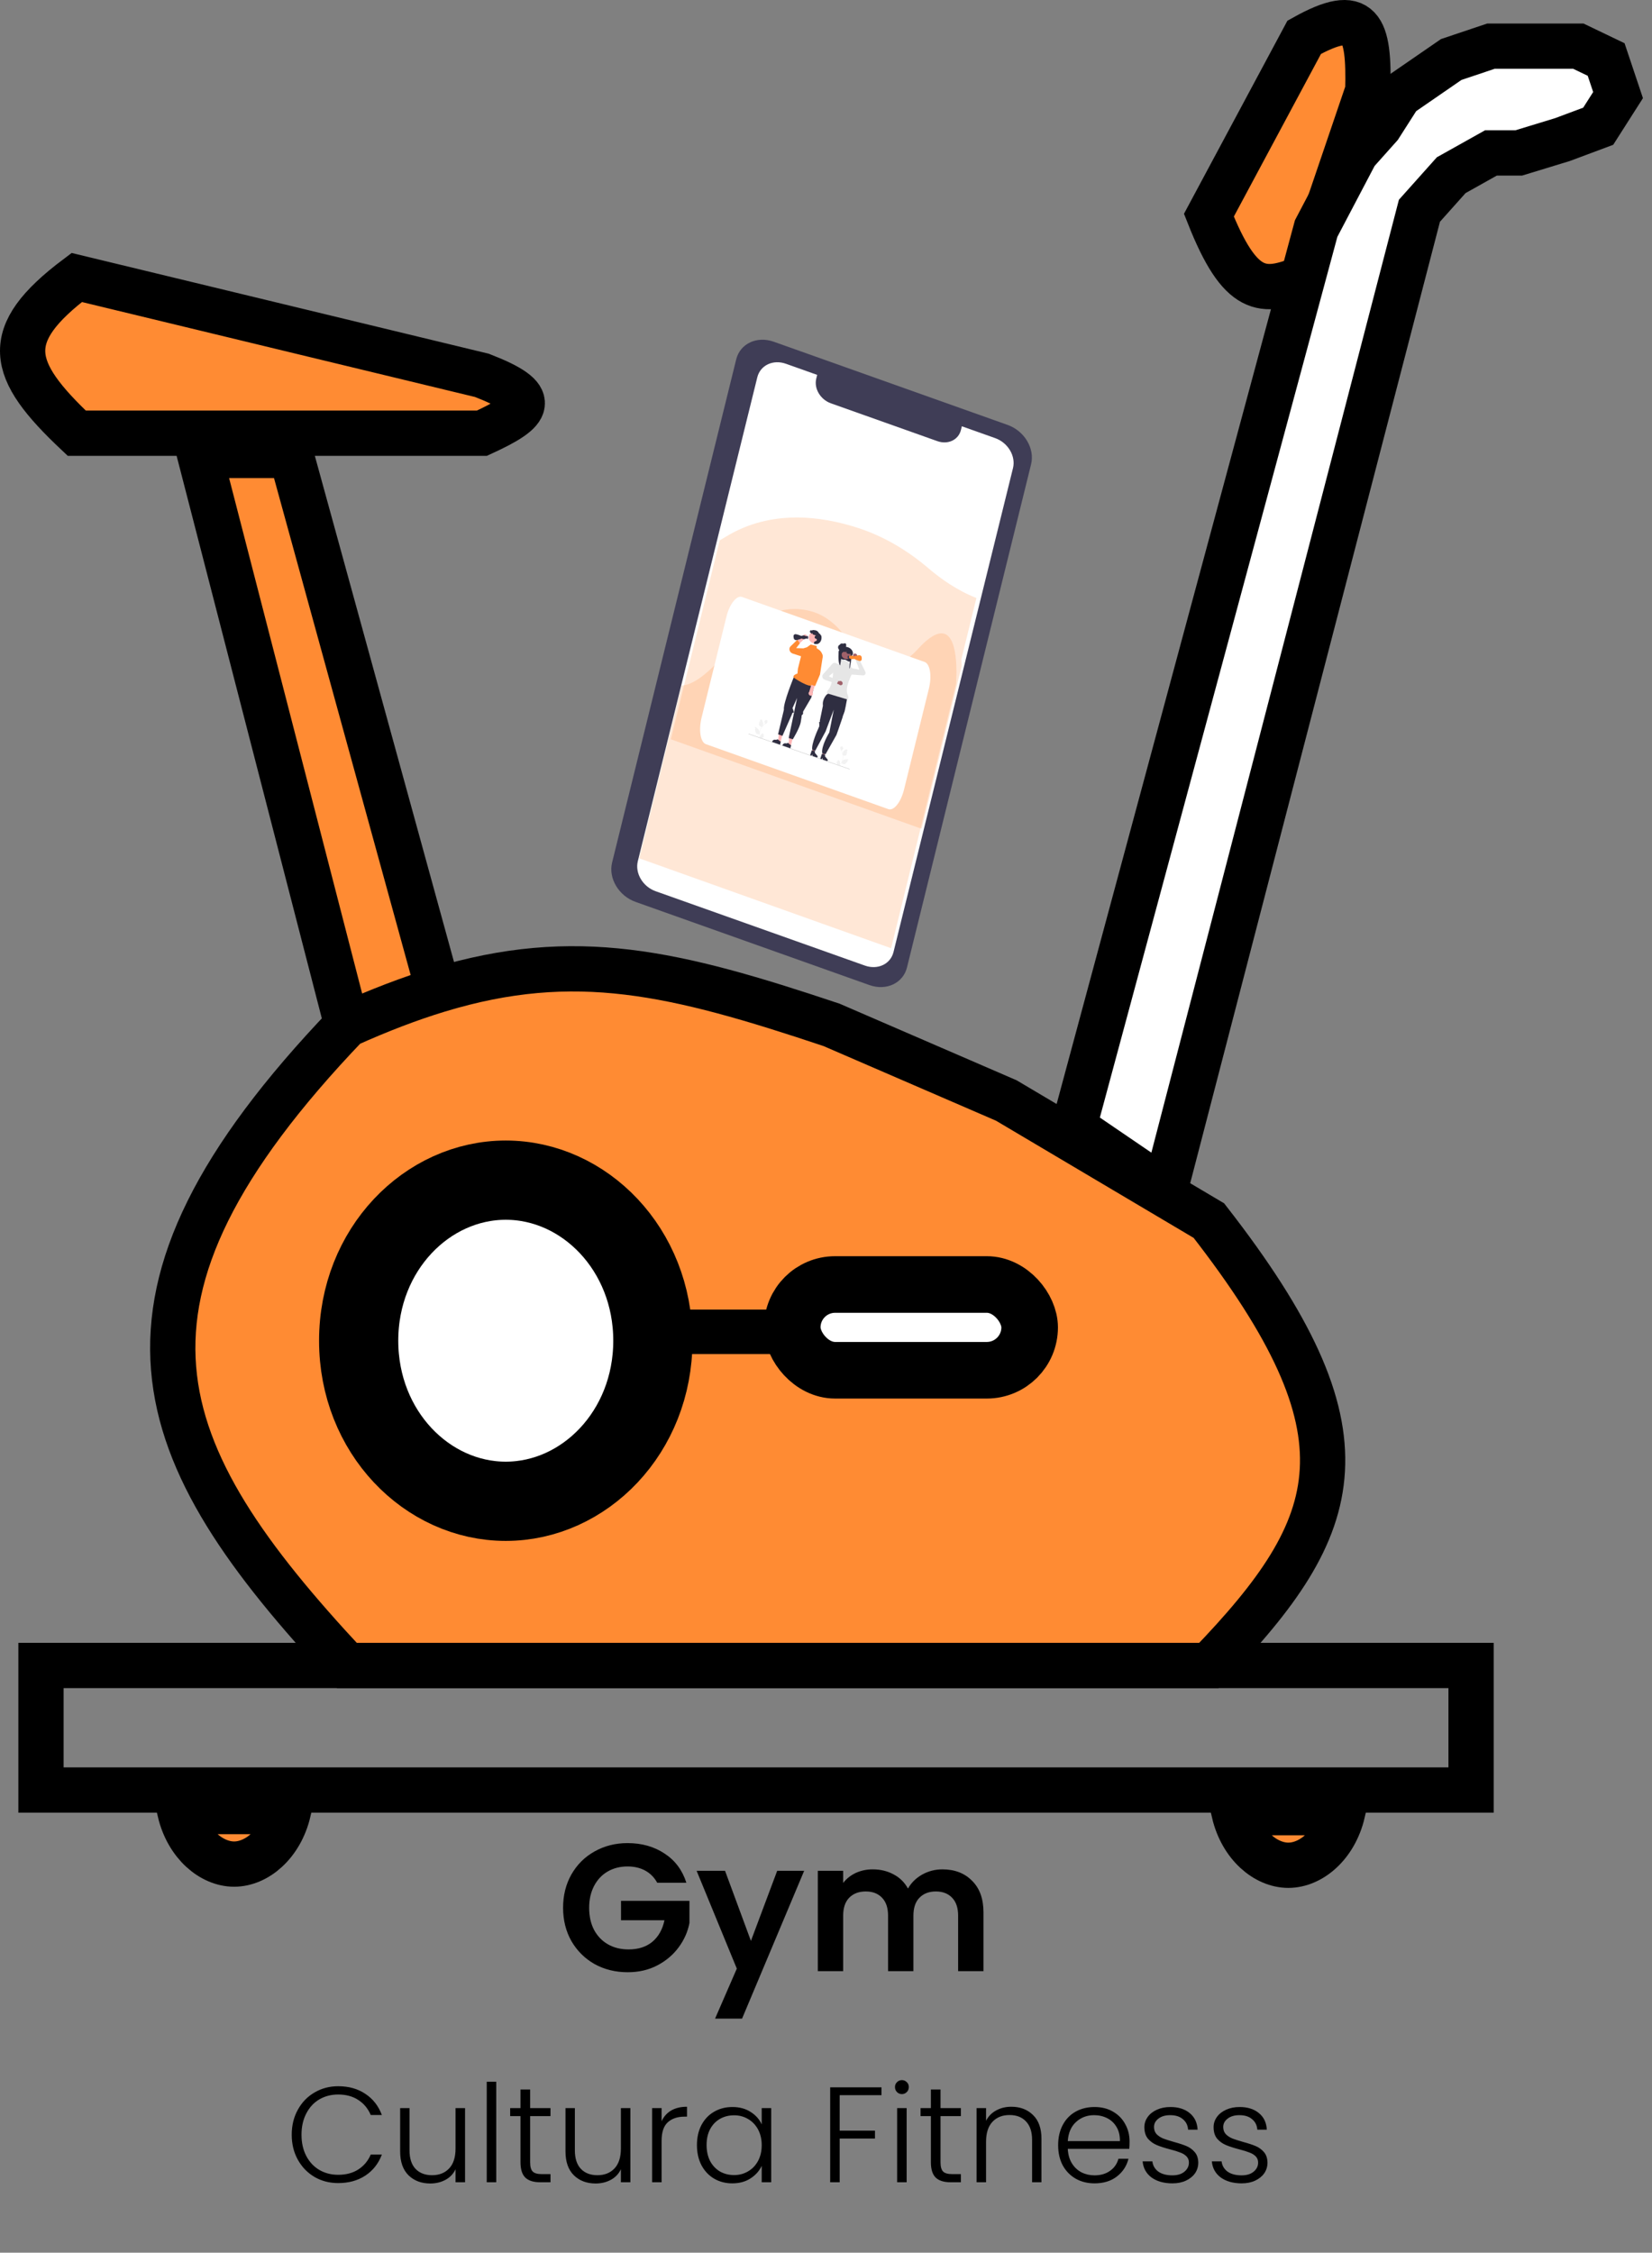 <svg width="146" height="199" viewBox="0 0 146 199" fill="none" xmlns="http://www.w3.org/2000/svg">
  <rect x="0" y="0" width="146" height="199" fill="#808080" stroke="none"/>
  <path d="M65.529 36.199L65.184 36.077C65.082 36.041 64.986 36.065 64.969 36.131L64.473 38.124C64.457 38.19 64.526 38.273 64.629 38.309L64.974 38.43C65.076 38.466 65.173 38.442 65.189 38.376L65.685 36.383C65.702 36.317 65.632 36.235 65.529 36.199Z" fill="#3F3D56"/>
  <path d="M64.53 39.967L64.182 39.845C64.079 39.809 63.983 39.826 63.969 39.883L63.273 42.661C63.258 42.718 63.331 42.794 63.434 42.83L63.782 42.952C63.886 42.988 63.981 42.971 63.996 42.914L64.692 40.136C64.706 40.079 64.634 40.003 64.53 39.967Z" fill="#3F3D56"/>
  <path d="M63.332 44.489L62.982 44.367C62.877 44.331 62.779 44.356 62.762 44.424L61.882 47.917C61.865 47.984 61.935 48.069 62.04 48.105L62.39 48.227C62.495 48.263 62.593 48.238 62.61 48.17L63.49 44.677C63.507 44.61 63.437 44.525 63.332 44.489Z" fill="#3F3D56"/>
  <path d="M89.051 37.537L68.38 30.187C66.892 29.658 65.407 30.357 65.064 31.747L54.096 76.196C53.753 77.587 54.682 79.144 56.17 79.673L76.841 87.022C78.33 87.551 79.815 86.853 80.158 85.462L91.125 41.013C91.468 39.623 90.54 38.066 89.051 37.537Z" fill="#3F3D56"/>
  <path d="M89.526 41.352L78.965 84.106C78.839 84.616 78.503 85.028 78.03 85.251C77.557 85.475 76.986 85.492 76.443 85.3L57.941 78.729C57.398 78.536 56.928 78.149 56.633 77.652C56.338 77.156 56.242 76.591 56.368 76.081L66.929 33.327C66.992 33.075 67.106 32.844 67.267 32.647C67.427 32.451 67.63 32.293 67.865 32.182C68.099 32.071 68.36 32.01 68.632 32.001C68.904 31.993 69.183 32.038 69.452 32.133L72.22 33.117L72.138 33.45C72.035 33.87 72.114 34.334 72.357 34.743C72.6 35.151 72.987 35.47 73.434 35.629L82.847 38.972C83.068 39.05 83.297 39.087 83.522 39.08C83.746 39.074 83.96 39.023 84.153 38.932C84.346 38.84 84.513 38.71 84.646 38.548C84.778 38.386 84.872 38.196 84.924 37.989L85.005 37.657L87.957 38.705C88.499 38.899 88.969 39.286 89.263 39.782C89.558 40.279 89.652 40.843 89.526 41.352Z" fill="white"/>
  <path opacity="0.2" d="M84.993 58.818L81.457 73.201L81.299 73.144L81.295 73.159L59.284 65.306L63.605 47.735C63.784 47.632 63.966 47.524 64.151 47.411C68.108 44.996 72.537 45.569 75.813 46.632C78.058 47.358 80.168 48.588 82.072 50.215C83.077 51.075 84.558 52.152 86.295 52.826L84.958 58.264C84.994 58.592 84.993 58.818 84.993 58.818Z" fill="#FF8B33"/>
  <path opacity="0.2" d="M84.487 60.454L78.754 83.766L56.492 75.823L60.247 60.553C61.115 60.529 62.513 59.743 64.735 56.99C67.393 53.695 69.954 53.493 71.767 54.022C73.009 54.385 74.109 55.303 75.035 56.685C76.076 58.239 78.277 60.45 81.129 57.329C84.282 53.879 84.556 57.75 84.527 59.589C84.519 60.098 84.487 60.454 84.487 60.454Z" fill="#FF8B33"/>
  <path d="M81.71 58.475L65.594 52.739C65.105 52.565 64.481 53.342 64.201 54.476L62.009 63.372C61.73 64.505 61.9 65.566 62.39 65.74L78.505 71.476C78.995 71.651 79.619 70.873 79.898 69.739L82.091 60.844C82.37 59.71 82.2 58.649 81.71 58.475Z" fill="white"/>
  <g clip-path="url(#clip0_0_218)">
    <path d="M73.98 67.251C74.014 67.265 74.044 67.23 74.024 67.196L74.024 67.185C74.024 67.184 74.025 67.184 74.025 67.183C74.08 67.114 74.198 67.156 74.212 67.249C74.224 67.332 74.245 67.418 74.235 67.497C74.231 67.532 74.22 67.566 74.204 67.596C74.314 67.468 74.394 67.314 74.436 67.145C74.447 67.103 74.455 67.06 74.461 67.016C74.466 66.98 74.469 66.944 74.47 66.907C74.478 66.71 74.44 66.506 74.357 66.318C74.307 66.267 74.272 66.202 74.257 66.134C74.252 66.11 74.249 66.085 74.251 66.06C74.258 66.063 74.3 65.972 74.297 65.964C74.309 65.954 74.328 65.953 74.341 65.943C74.407 65.894 74.472 65.93 74.485 66.032C74.552 66.096 74.537 66.159 74.475 66.202C74.436 66.23 74.418 66.281 74.382 66.312C74.384 66.317 74.386 66.321 74.388 66.325C74.421 66.404 74.447 66.486 74.465 66.568C74.475 66.487 74.513 66.399 74.554 66.347C74.6 66.288 74.669 66.25 74.732 66.207C74.807 66.156 74.917 66.228 74.904 66.322C74.904 66.323 74.904 66.324 74.904 66.325C74.896 66.326 74.888 66.328 74.88 66.33C74.835 66.341 74.834 66.405 74.878 66.428L74.879 66.429C74.87 66.453 74.859 66.477 74.847 66.499C74.849 66.754 74.695 66.792 74.505 66.73C74.501 66.731 74.496 66.731 74.491 66.732C74.497 66.792 74.499 66.852 74.496 66.911C74.494 66.963 74.489 67.015 74.48 67.066C74.47 67.13 74.453 67.192 74.432 67.253L74.433 67.251C74.464 67.187 74.518 67.136 74.584 67.111C74.683 67.073 74.805 67.089 74.907 67.067C74.956 67.056 75.002 67.108 74.982 67.154L74.981 67.156C74.967 67.157 74.953 67.159 74.938 67.161C74.93 67.163 74.922 67.164 74.914 67.166C74.869 67.178 74.868 67.242 74.912 67.265L74.913 67.265C74.914 67.266 74.914 67.266 74.915 67.266C74.879 67.311 74.835 67.349 74.785 67.378C74.696 67.568 74.526 67.53 74.365 67.409L74.365 67.409C74.325 67.485 74.276 67.556 74.221 67.62L73.922 67.516C73.922 67.512 73.922 67.508 73.921 67.505C73.949 67.516 73.977 67.524 74.005 67.529C73.99 67.494 73.975 67.46 73.959 67.425C73.959 67.424 73.958 67.424 73.958 67.423C73.95 67.405 73.942 67.388 73.934 67.37L73.934 67.37C73.944 67.328 73.96 67.288 73.98 67.251Z" fill="#F2F2F2"/>
    <path d="M67.504 64.99C67.469 64.981 67.46 64.932 67.493 64.917L67.498 64.908C67.498 64.907 67.497 64.906 67.497 64.905C67.483 64.811 67.365 64.771 67.311 64.84C67.262 64.902 67.205 64.961 67.176 65.034C67.164 65.066 67.157 65.101 67.156 65.137C67.123 64.958 67.128 64.778 67.17 64.609C67.181 64.567 67.194 64.525 67.209 64.485C67.222 64.452 67.236 64.419 67.252 64.388C67.336 64.217 67.463 64.071 67.619 63.966C67.684 63.956 67.744 63.924 67.788 63.876C67.803 63.859 67.817 63.84 67.827 63.818C67.82 63.817 67.826 63.712 67.833 63.708C67.827 63.691 67.812 63.679 67.806 63.662C67.773 63.579 67.702 63.567 67.644 63.644C67.558 63.655 67.542 63.718 67.574 63.794C67.594 63.843 67.585 63.896 67.6 63.946C67.597 63.948 67.593 63.95 67.59 63.953C67.525 63.998 67.466 64.049 67.412 64.107C67.442 64.033 67.451 63.934 67.441 63.865C67.429 63.786 67.389 63.709 67.356 63.633C67.317 63.541 67.191 63.531 67.158 63.618C67.158 63.619 67.157 63.62 67.157 63.621C67.163 63.627 67.169 63.634 67.175 63.641C67.207 63.679 67.179 63.734 67.131 63.725L67.13 63.725C67.126 63.751 67.124 63.777 67.125 63.804C67.005 64.016 67.116 64.147 67.304 64.217C67.308 64.221 67.311 64.224 67.315 64.228C67.282 64.274 67.254 64.323 67.228 64.374C67.206 64.419 67.186 64.466 67.17 64.514C67.149 64.575 67.134 64.638 67.124 64.702L67.124 64.7C67.128 64.626 67.106 64.549 67.062 64.485C66.997 64.391 66.887 64.326 66.812 64.242C66.776 64.201 66.713 64.215 66.708 64.266L66.708 64.269C66.72 64.279 66.731 64.289 66.742 64.3C66.748 64.307 66.754 64.314 66.759 64.32C66.792 64.359 66.763 64.413 66.716 64.404L66.715 64.404C66.714 64.404 66.713 64.404 66.713 64.404C66.722 64.464 66.741 64.524 66.77 64.58C66.757 64.797 66.917 64.874 67.108 64.876L67.108 64.877C67.107 64.966 67.115 65.056 67.132 65.146L67.43 65.25C67.432 65.247 67.434 65.244 67.436 65.241C67.408 65.233 67.38 65.222 67.354 65.207C67.383 65.189 67.412 65.169 67.441 65.15C67.442 65.15 67.442 65.15 67.443 65.149C67.457 65.139 67.472 65.13 67.487 65.12L67.487 65.12C67.498 65.078 67.504 65.035 67.504 64.99Z" fill="#F2F2F2"/>
    <path d="M66.146 64.827C66.143 64.837 66.15 64.849 66.16 64.853L75.068 67.962C75.079 67.966 75.09 67.96 75.093 67.949C75.096 67.939 75.089 67.927 75.078 67.923L66.17 64.814C66.159 64.81 66.148 64.816 66.146 64.827Z" fill="#CCCCCC"/>
    <path d="M72.662 66.695L72.838 66.755L73.088 66.099L72.828 66.011L72.662 66.695Z" fill="#A0616A"/>
    <path d="M73.138 67.091L72.904 66.806L72.934 66.682L72.872 66.665L72.682 66.612L72.635 66.599L72.492 67.025L72.624 67.07L72.677 66.955L72.708 67.098L73.059 67.218C73.102 67.232 73.146 67.209 73.156 67.167C73.162 67.141 73.155 67.113 73.138 67.091Z" fill="#2F2E41"/>
    <path d="M71.766 66.382L71.943 66.442L72.192 65.787L71.932 65.698L71.766 66.382Z" fill="#A0616A"/>
    <path d="M72.242 66.779L72.008 66.493L72.038 66.369L71.977 66.352L71.787 66.299L71.74 66.286L71.597 66.712L71.729 66.757L71.782 66.642L71.813 66.786L72.163 66.905C72.207 66.92 72.251 66.897 72.261 66.854C72.267 66.829 72.26 66.801 72.242 66.779Z" fill="#2F2E41"/>
    <path d="M75.44 57.773C75.367 57.841 75.368 57.961 75.442 58.041C75.476 58.078 75.519 58.101 75.563 58.108L75.563 58.108L75.728 58.43L76.017 58.428L75.763 57.932L75.761 57.933C75.76 57.886 75.742 57.837 75.706 57.798C75.632 57.717 75.513 57.706 75.44 57.773Z" fill="#A0616A"/>
    <path d="M74.74 61.414L74.021 61.188L73.309 61.099C73.309 61.099 73.356 61.204 73.075 61.347C73.075 61.347 72.645 61.759 72.729 62.334L72.457 63.668C72.457 63.668 72.482 63.789 72.435 63.78C72.388 63.771 72.371 63.85 72.407 63.918C72.442 63.985 72.386 64.019 72.386 64.019C72.464 64.112 72.354 64.251 72.314 64.374C72.314 64.374 71.695 65.698 71.783 66.218L72.044 66.327L72.962 64.618L73.686 62.685L73.294 64.7C73.294 64.7 72.55 65.918 72.669 66.545L72.96 66.629L73.924 64.92C73.924 64.92 74.222 64.095 74.462 63.375C74.479 63.322 74.487 63.192 74.513 63.219C74.54 63.246 74.496 63.091 74.555 63.092C74.614 63.094 74.555 62.928 74.599 62.954C74.642 62.98 74.837 61.881 74.855 61.777C74.928 61.353 74.74 61.414 74.74 61.414Z" fill="#2F2E41"/>
    <path d="M74.805 59.539C74.729 59.513 74.663 59.458 74.621 59.384C74.564 59.285 74.56 59.172 74.61 59.08C74.669 58.974 74.787 58.922 74.912 58.948L75.944 59.162L75.609 58.274L75.934 58.231L76.47 59.337C76.507 59.414 76.505 59.5 76.463 59.567C76.421 59.634 76.346 59.67 76.264 59.664L74.886 59.556C74.858 59.554 74.831 59.548 74.805 59.539Z" fill="#E6E6E6"/>
    <path d="M74.914 61.797L73.087 61.247C73.056 61.156 73.097 61.049 73.202 60.934C73.597 60.499 73.648 59.432 73.644 58.866C73.643 58.708 73.781 58.598 73.936 58.636L74.111 58.679L74.387 58.261L74.939 58.454L75.103 58.791L75.433 59.158C75.183 59.849 74.627 60.755 74.929 61.412C74.995 61.556 74.991 61.685 74.914 61.797Z" fill="#E6E6E6"/>
    <path d="M74.647 58.277C74.601 58.278 74.555 58.277 74.507 58.272C74.446 58.266 74.412 58.261 74.361 58.22C74.359 58.219 74.358 58.218 74.356 58.216C74.169 58.058 74.073 57.802 74.128 57.561C74.129 57.557 74.13 57.553 74.131 57.549C74.136 57.53 74.141 57.511 74.148 57.493C74.157 57.468 74.168 57.443 74.18 57.42L74.18 57.42C74.146 57.359 74.144 57.29 74.166 57.23C74.194 57.151 74.261 57.085 74.348 57.065C74.412 57.05 74.482 57.049 74.552 57.065C74.57 57.069 74.589 57.074 74.607 57.081L74.777 57.14C74.815 57.144 74.852 57.151 74.887 57.16L74.888 57.161C75.236 57.252 75.449 57.569 75.356 57.831C75.356 57.831 75.355 57.831 75.355 57.831C75.345 57.84 75.336 57.849 75.328 57.858C75.32 57.865 75.312 57.873 75.306 57.881C75.258 57.939 75.136 59.065 75.079 59.062C75.046 59.061 75.125 58.22 75.109 58.379C75.088 58.58 74.818 58.275 74.647 58.277Z" fill="#2F2E41"/>
    <path d="M74.67 58.204C74.891 58.282 75.116 58.168 75.171 57.95C75.225 57.732 75.09 57.492 74.868 57.415C74.647 57.337 74.422 57.451 74.368 57.669C74.313 57.888 74.448 58.127 74.67 58.204Z" fill="#A0616A"/>
    <path d="M75.16 57.764C75.153 57.766 75.145 57.767 75.138 57.767C75.13 57.768 75.122 57.769 75.114 57.77C74.965 57.783 74.854 57.751 74.809 57.642C74.818 57.596 74.819 57.548 74.811 57.5C74.803 57.547 74.779 57.59 74.743 57.619L74.609 57.572C74.449 57.614 74.357 57.672 74.379 58C74.38 58.022 74.25 58.726 74.249 58.783C74.06 58.631 74.09 57.734 74.141 57.512C74.141 57.508 74.142 57.505 74.143 57.501C74.148 57.483 74.153 57.466 74.159 57.449C74.168 57.426 74.178 57.404 74.19 57.383L74.189 57.382C74.154 57.325 74.151 57.261 74.172 57.206C74.218 57.173 74.271 57.15 74.328 57.138C74.377 57.132 74.428 57.131 74.48 57.135C74.481 57.135 74.483 57.135 74.484 57.136C74.499 57.137 74.516 57.138 74.531 57.141C74.564 57.145 74.596 57.151 74.629 57.159C74.631 57.16 74.633 57.161 74.635 57.161C74.649 57.166 74.66 57.174 74.669 57.184C74.669 57.184 74.669 57.184 74.669 57.184C74.676 57.191 74.681 57.199 74.685 57.208C74.691 57.223 74.693 57.239 74.689 57.255L74.838 57.307C74.843 57.309 74.849 57.311 74.854 57.313C75.06 57.394 75.204 57.539 75.165 57.744C75.163 57.751 75.162 57.758 75.16 57.764Z" fill="#2F2E41"/>
    <path d="M74.275 57.473C74.421 57.524 74.569 57.449 74.605 57.305C74.641 57.161 74.552 57.004 74.406 56.953C74.26 56.902 74.112 56.977 74.076 57.12C74.04 57.264 74.129 57.422 74.275 57.473Z" fill="#2F2E41"/>
    <path d="M74.734 57.219C74.669 57.349 74.499 57.382 74.366 57.298C74.233 57.214 74.182 57.043 74.252 56.915C74.322 56.788 74.484 56.889 74.62 56.837C74.812 56.764 74.823 57.044 74.734 57.219Z" fill="#2F2E41"/>
    <path d="M74.472 60.37C74.476 60.266 74.395 60.17 74.291 60.156C74.243 60.15 74.2 60.162 74.165 60.187L74.165 60.186L73.838 60.041L73.646 60.243L74.149 60.465L74.15 60.464C74.182 60.501 74.227 60.527 74.278 60.534C74.382 60.548 74.469 60.474 74.472 60.37Z" fill="#A0616A"/>
    <path d="M72.888 60.048C72.793 60.014 72.717 59.937 72.686 59.84C72.654 59.742 72.673 59.641 72.736 59.57L73.563 58.641C73.632 58.563 73.738 58.533 73.845 58.561C73.953 58.589 74.041 58.669 74.081 58.775C74.126 58.897 74.097 59.026 74.006 59.103L73.249 59.744L74.11 60.131L73.955 60.413L72.89 60.048L72.888 60.048Z" fill="#E6E6E6"/>
    <path d="M75.572 58.248C75.572 58.248 75.572 58.248 75.572 58.247C75.574 58.243 75.579 58.244 75.58 58.244C75.589 58.246 75.633 58.263 75.637 58.276C75.638 58.28 75.65 58.283 75.658 58.285C75.664 58.287 75.67 58.289 75.675 58.291C75.808 58.349 75.913 58.384 75.979 58.391C76.028 58.396 76.075 58.381 76.109 58.349C76.144 58.316 76.162 58.271 76.161 58.221L76.156 58.078C76.155 58.028 76.134 57.981 76.098 57.944C76.062 57.906 76.015 57.884 75.965 57.882C75.873 57.878 75.73 57.911 75.626 57.94C75.622 57.941 75.616 57.942 75.61 57.942C75.606 57.943 75.599 57.944 75.596 57.945C75.596 57.947 75.595 57.948 75.595 57.948C75.593 57.952 75.589 57.951 75.584 57.95C75.581 57.95 75.574 57.949 75.572 57.95C75.572 57.95 75.572 57.951 75.572 57.951C75.572 57.956 75.57 57.957 75.569 57.958C75.564 57.959 75.561 57.956 75.556 57.949C75.552 57.944 75.543 57.933 75.539 57.934C75.538 57.934 75.532 57.937 75.531 57.964C75.531 57.972 75.528 57.978 75.522 57.981C75.509 57.99 75.486 57.981 75.485 57.981L75.424 57.953C75.31 57.903 75.187 57.904 75.086 57.959L75.085 57.959L75.02 57.953L75.022 58.145L75.088 58.151L75.09 58.153C75.174 58.228 75.289 58.247 75.444 58.212L75.488 58.202L75.49 58.203C75.515 58.211 75.545 58.223 75.549 58.232C75.549 58.234 75.55 58.235 75.549 58.236C75.553 58.24 75.564 58.245 75.572 58.248Z" fill="#FF8B33"/>
    <path d="M74.922 58.144C74.922 58.151 74.928 58.158 74.936 58.159L75.029 58.167C75.037 58.168 75.043 58.162 75.043 58.154L75.041 57.939C75.041 57.931 75.034 57.925 75.027 57.924L74.934 57.915C74.926 57.915 74.92 57.92 74.92 57.928L74.922 58.144Z" fill="#3F3D56"/>
    <path d="M74.929 58.097C74.956 58.106 74.984 58.092 74.991 58.065C74.998 58.038 74.981 58.008 74.953 57.999C74.926 57.989 74.898 58.003 74.891 58.03C74.884 58.057 74.901 58.087 74.929 58.097Z" fill="#3F3D56"/>
    <path d="M69.9 65.866L69.672 65.787L69.781 64.885L70.118 65.002L69.9 65.866Z" fill="#FFB6B6"/>
    <path d="M69.85 66.103L69.149 65.859L69.151 65.85C69.188 65.702 69.341 65.624 69.491 65.677L69.491 65.677L69.644 65.626L69.859 65.805L69.92 65.826L69.85 66.103Z" fill="#2F2E41"/>
    <path d="M68.988 65.548L68.761 65.468L68.869 64.567L69.206 64.684L68.988 65.548Z" fill="#FFB6B6"/>
    <path d="M68.938 65.785L68.237 65.541L68.239 65.532C68.276 65.383 68.429 65.306 68.58 65.359L68.58 65.359L68.732 65.308L68.947 65.487L69.008 65.508L68.938 65.785Z" fill="#2F2E41"/>
    <path d="M71.325 56.157C71.376 56.257 71.341 56.372 71.247 56.414C71.204 56.434 71.156 56.434 71.112 56.419L71.111 56.419L70.541 56.954L70.292 56.72L70.969 56.154L70.97 56.156C70.985 56.111 71.016 56.073 71.062 56.053C71.156 56.011 71.274 56.057 71.325 56.157Z" fill="#FFB6B6"/>
    <path d="M70.18 59.754C70.18 59.754 69.198 62.132 69.28 62.691L68.764 64.87L69.15 65.004L70.002 63.071C70.002 63.071 69.98 63.009 70.066 62.965C70.151 62.922 70.134 62.989 70.151 62.922C70.168 62.855 70.039 62.554 70.039 62.554L70.446 61.654L69.704 65.198L70.067 65.306C70.067 65.306 70.692 64.299 70.772 63.76C70.772 63.76 70.826 63.395 70.839 63.345C70.852 63.295 70.821 63.193 70.885 63.16C70.949 63.128 70.996 63.006 70.977 62.977C70.957 62.948 70.981 62.854 70.981 62.854L71.697 61.633L71.957 60.598L70.18 59.754Z" fill="#2F2E41"/>
    <path d="M72.176 57.065L71.65 56.937L71.321 57.173L70.968 57.285L70.519 59.069L70.477 59.503C70.319 59.551 70.088 59.642 70.122 59.84C70.122 59.84 71.465 60.815 71.977 60.555L72.199 59.523L72.655 58.157C72.745 57.887 72.629 57.57 72.376 57.398L72.176 57.261L72.176 57.065Z" fill="#FF8B33"/>
    <path d="M71.641 61.46C71.748 61.477 71.84 61.405 71.847 61.298C71.85 61.249 71.835 61.202 71.807 61.163L71.807 61.162L72.111 60.251L71.849 60.001L71.521 61.108L71.523 61.109C71.488 61.138 71.464 61.182 71.46 61.234C71.453 61.341 71.534 61.442 71.641 61.46Z" fill="#FFB6B6"/>
    <path d="M72.041 60.599L71.706 60.499L71.746 59.794L71.924 57.867C71.934 57.756 71.992 57.658 72.081 57.6C72.171 57.542 72.285 57.527 72.395 57.56C72.602 57.623 72.739 57.835 72.707 58.042L72.467 59.588L72.041 60.599Z" fill="#FF8B33"/>
    <path d="M70.989 57.273L70.846 57.991L70.057 57.735C69.77 57.642 69.668 57.272 69.878 57.085L70.476 56.509L70.687 56.839L70.362 57.255L70.989 57.273Z" fill="#FF8B33"/>
    <path d="M71.849 56.816C72.113 56.908 72.381 56.773 72.446 56.513C72.511 56.252 72.35 55.967 72.085 55.874C71.821 55.782 71.554 55.918 71.488 56.178C71.423 56.438 71.584 56.724 71.849 56.816Z" fill="#FFB6B6"/>
    <path d="M72.363 56.833C72.295 56.879 72.241 56.901 72.162 56.903C72.163 56.893 72.165 56.883 72.168 56.873C72.154 56.883 72.141 56.893 72.128 56.903C72.08 56.901 72.022 56.892 71.949 56.878L71.94 56.761C71.947 56.712 71.989 56.68 72.033 56.66C72.077 56.64 72.125 56.627 72.16 56.594C72.194 56.562 72.21 56.5 72.175 56.46C72.142 56.421 72.082 56.423 72.04 56.392C71.993 56.356 71.984 56.285 72.006 56.234C72.028 56.184 72.073 56.149 72.116 56.117C72.033 56.123 71.919 56.087 71.814 56.03C71.827 55.998 71.827 55.959 71.813 55.925C71.803 55.955 71.781 55.98 71.753 55.993C71.654 55.928 71.572 55.846 71.546 55.764C71.566 55.766 71.586 55.767 71.607 55.769C71.611 55.729 71.615 55.688 71.619 55.648C71.64 55.667 71.66 55.687 71.681 55.706C71.688 55.695 71.698 55.686 71.709 55.679C71.731 55.679 71.752 55.683 71.773 55.689C71.78 55.691 71.787 55.693 71.793 55.695C71.803 55.699 71.813 55.703 71.823 55.707C71.814 55.692 71.804 55.676 71.794 55.661C71.793 55.659 71.792 55.657 71.791 55.655C71.816 55.654 71.842 55.655 71.867 55.657C71.975 55.664 72.088 55.673 72.188 55.725C72.252 55.759 72.309 55.815 72.34 55.879C72.368 55.937 72.416 55.982 72.471 56.013C72.497 56.029 72.521 56.05 72.539 56.075C72.523 56.079 72.506 56.082 72.489 56.083C72.516 56.1 72.544 56.117 72.572 56.135C72.59 56.18 72.598 56.229 72.602 56.277C72.618 56.496 72.535 56.718 72.363 56.833Z" fill="#2F2E41"/>
    <path d="M70.727 56.138C70.727 56.138 70.727 56.139 70.727 56.139C70.725 56.143 70.721 56.143 70.719 56.143C70.71 56.142 70.663 56.128 70.659 56.114C70.658 56.11 70.645 56.108 70.636 56.106C70.63 56.105 70.624 56.104 70.618 56.102C70.478 56.051 70.369 56.024 70.301 56.022C70.25 56.02 70.204 56.039 70.171 56.076C70.138 56.112 70.123 56.16 70.128 56.212L70.144 56.36C70.149 56.411 70.173 56.459 70.213 56.494C70.253 56.53 70.303 56.549 70.353 56.548C70.448 56.545 70.591 56.5 70.695 56.462C70.699 56.46 70.705 56.459 70.711 56.458C70.716 56.457 70.723 56.455 70.726 56.454C70.726 56.452 70.726 56.451 70.726 56.45C70.728 56.447 70.732 56.447 70.737 56.448C70.74 56.448 70.748 56.449 70.749 56.447C70.75 56.447 70.75 56.446 70.75 56.446C70.749 56.441 70.751 56.439 70.753 56.439C70.757 56.437 70.76 56.44 70.766 56.447C70.77 56.451 70.781 56.462 70.785 56.461C70.786 56.461 70.791 56.457 70.79 56.429C70.79 56.421 70.793 56.415 70.798 56.411C70.811 56.401 70.835 56.408 70.836 56.408L70.901 56.432C71.02 56.476 71.146 56.465 71.245 56.401L71.246 56.4L71.312 56.401L71.296 56.202L71.228 56.201L71.227 56.2C71.135 56.128 71.016 56.117 70.86 56.166L70.816 56.179L70.815 56.179C70.788 56.172 70.756 56.162 70.752 56.153C70.751 56.151 70.751 56.15 70.751 56.149C70.748 56.145 70.735 56.14 70.727 56.138Z" fill="#2F2E41"/>
    <path d="M71.399 56.197C71.398 56.189 71.391 56.182 71.383 56.182L71.288 56.181C71.28 56.181 71.274 56.187 71.275 56.195L71.293 56.418C71.294 56.426 71.301 56.433 71.309 56.433L71.404 56.434C71.412 56.434 71.418 56.428 71.417 56.42L71.399 56.197Z" fill="#3F3D56"/>
    <path d="M71.374 56.348C71.402 56.358 71.431 56.343 71.438 56.315C71.445 56.287 71.428 56.257 71.399 56.247C71.371 56.237 71.342 56.251 71.335 56.279C71.328 56.307 71.346 56.338 71.374 56.348Z" fill="#3F3D56"/>
  </g>
  <path d="M3.622 158.129V147.126H130.01V158.129H3.622Z" stroke="black" stroke-width="4"/>
  <path d="M30.655 90.535L17.665 40.233H25.74L38.73 87.451C50.836 83.776 59.645 85.909 73.487 90.535L88.934 97.216L94.551 100.545L106.839 107.827C121.545 126.701 118.872 134.664 106.839 147.126H30.655C13.071 128.29 7.401 114.813 30.655 90.535Z" fill="#FF8B33"/>
  <path d="M6.782 24.513C0.012 29.604 0.813 32.649 6.782 38.268H42.592C46.937 36.273 47.743 35.154 42.592 33.159L6.782 24.513Z" fill="#FF8B33"/>
  <path d="M106.839 19.011C109.631 26.055 111.603 26.009 115.265 24.513L120.882 8.008C121.026 2.356 120.315 0.477 115.265 3.292L106.839 19.011Z" fill="#FF8B33"/>
  <path d="M30.655 90.535L17.665 40.233H25.74L38.73 87.451M30.655 90.535C7.401 114.813 13.071 128.29 30.655 147.126H106.839C118.872 134.664 121.545 126.701 106.839 107.827L94.551 100.545L88.934 97.216L73.487 90.535C59.645 85.909 50.836 83.776 38.73 87.451M30.655 90.535C33.54 89.235 36.207 88.217 38.73 87.451M6.782 38.268C0.813 32.649 0.012 29.604 6.782 24.513L42.592 33.159C47.743 35.154 46.937 36.273 42.592 38.268H6.782ZM115.265 24.513C111.603 26.009 109.631 26.055 106.839 19.011L115.265 3.292C120.315 0.477 121.026 2.356 120.882 8.008L115.265 24.513Z" stroke="black" stroke-width="4"/>
  <path d="M125.446 18.618L102.977 105.076L94.902 99.574L116.318 20.19L119.829 13.51L121.935 11.152L123.691 8.401L128.255 5.257L131.766 4.078H134.223H139.489L141.947 5.257L143 8.401L141.245 11.152L138.085 12.331L134.223 13.51H131.766L128.255 15.475L125.446 18.618Z" fill="white" stroke="black" stroke-width="4"/>
  <path d="M57.699 118.437C57.699 126.504 51.654 132.622 44.698 132.622C37.742 132.622 31.698 126.504 31.698 118.437C31.698 110.371 37.742 104.253 44.698 104.253C51.654 104.253 57.699 110.371 57.699 118.437Z" fill="white" stroke="black" stroke-width="7"/>
  <rect x="70.018" y="113.471" width="20.98" height="7.576" rx="3.788" fill="white" stroke="black" stroke-width="5"/>
  <rect x="60.497" y="115.687" width="8.426" height="3.93" fill="black"/>
  <path d="M20.691 164.672C18.708 164.672 16.58 162.927 15.895 160.027H25.486C24.801 162.927 22.674 164.672 20.691 164.672Z" fill="#FF8B33" stroke="black" stroke-width="4"/>
  <path d="M113.861 164.775C111.877 164.775 109.75 163.029 109.065 160.129H118.656C117.971 163.029 115.844 164.775 113.861 164.775Z" fill="#FF8B33" stroke="black" stroke-width="4"/>
  <path d="M58.084 166.321C57.828 165.852 57.476 165.495 57.028 165.249C56.58 165.004 56.058 164.881 55.46 164.881C54.799 164.881 54.212 165.031 53.7 165.329C53.188 165.628 52.788 166.055 52.5 166.609C52.212 167.164 52.068 167.804 52.068 168.529C52.068 169.276 52.212 169.927 52.5 170.481C52.799 171.036 53.21 171.463 53.732 171.761C54.255 172.06 54.863 172.209 55.556 172.209C56.41 172.209 57.108 171.985 57.652 171.537C58.196 171.079 58.554 170.444 58.724 169.633H54.884V167.921H60.932V169.873C60.783 170.652 60.463 171.372 59.972 172.033C59.482 172.695 58.847 173.228 58.068 173.633C57.3 174.028 56.436 174.225 55.476 174.225C54.399 174.225 53.423 173.985 52.548 173.505C51.684 173.015 51.002 172.337 50.5 171.473C50.01 170.609 49.764 169.628 49.764 168.529C49.764 167.431 50.01 166.449 50.5 165.585C51.002 164.711 51.684 164.033 52.548 163.553C53.423 163.063 54.394 162.817 55.46 162.817C56.719 162.817 57.812 163.127 58.74 163.745C59.668 164.353 60.308 165.212 60.66 166.321H58.084ZM71.07 165.265L65.582 178.321H63.197L65.118 173.905L61.566 165.265H64.078L66.365 171.457L68.686 165.265H71.07ZM83.285 165.137C84.373 165.137 85.248 165.473 85.909 166.145C86.581 166.807 86.917 167.735 86.917 168.929V174.129H84.677V169.233C84.677 168.54 84.501 168.012 84.149 167.649C83.797 167.276 83.317 167.089 82.709 167.089C82.101 167.089 81.616 167.276 81.253 167.649C80.901 168.012 80.725 168.54 80.725 169.233V174.129H78.485V169.233C78.485 168.54 78.309 168.012 77.957 167.649C77.605 167.276 77.125 167.089 76.517 167.089C75.898 167.089 75.408 167.276 75.045 167.649C74.693 168.012 74.517 168.54 74.517 169.233V174.129H72.277V165.265H74.517V166.337C74.805 165.964 75.173 165.671 75.621 165.457C76.08 165.244 76.581 165.137 77.125 165.137C77.818 165.137 78.437 165.287 78.981 165.585C79.525 165.873 79.946 166.289 80.245 166.833C80.533 166.321 80.949 165.911 81.493 165.601C82.048 165.292 82.645 165.137 83.285 165.137Z" fill="black"/>
  <path d="M25.782 188.579C25.782 187.755 25.962 187.019 26.322 186.371C26.682 185.715 27.174 185.207 27.798 184.847C28.422 184.479 29.118 184.295 29.886 184.295C30.822 184.295 31.622 184.519 32.286 184.967C32.958 185.407 33.446 186.031 33.75 186.839H32.766C32.526 186.271 32.158 185.827 31.662 185.507C31.174 185.187 30.582 185.027 29.886 185.027C29.27 185.027 28.714 185.171 28.218 185.459C27.73 185.747 27.346 186.163 27.066 186.707C26.786 187.243 26.646 187.867 26.646 188.579C26.646 189.291 26.786 189.915 27.066 190.451C27.346 190.987 27.73 191.399 28.218 191.687C28.714 191.975 29.27 192.119 29.886 192.119C30.582 192.119 31.174 191.963 31.662 191.651C32.158 191.331 32.526 190.891 32.766 190.331H33.75C33.446 191.131 32.958 191.751 32.286 192.191C31.614 192.631 30.814 192.851 29.886 192.851C29.118 192.851 28.422 192.671 27.798 192.311C27.174 191.943 26.682 191.435 26.322 190.787C25.962 190.139 25.782 189.403 25.782 188.579ZM41.1 186.227V192.779H40.26V191.627C40.068 192.035 39.772 192.347 39.372 192.563C38.972 192.779 38.524 192.887 38.028 192.887C37.244 192.887 36.604 192.647 36.108 192.167C35.612 191.679 35.364 190.975 35.364 190.055V186.227H36.192V189.959C36.192 190.671 36.368 191.215 36.72 191.591C37.08 191.967 37.568 192.155 38.184 192.155C38.816 192.155 39.32 191.955 39.696 191.555C40.072 191.155 40.26 190.567 40.26 189.791V186.227H41.1ZM43.857 183.899V192.779H43.017V183.899H43.857ZM46.852 186.935V191.003C46.852 191.403 46.928 191.679 47.08 191.831C47.231 191.983 47.499 192.059 47.883 192.059H48.651V192.779H47.752C47.16 192.779 46.719 192.643 46.431 192.371C46.144 192.091 45.999 191.635 45.999 191.003V186.935H45.087V186.227H45.999V184.583H46.852V186.227H48.651V186.935H46.852ZM55.713 186.227V192.779H54.873V191.627C54.681 192.035 54.385 192.347 53.985 192.563C53.585 192.779 53.137 192.887 52.641 192.887C51.857 192.887 51.217 192.647 50.721 192.167C50.225 191.679 49.977 190.975 49.977 190.055V186.227H50.805V189.959C50.805 190.671 50.981 191.215 51.333 191.591C51.693 191.967 52.181 192.155 52.797 192.155C53.429 192.155 53.933 191.955 54.309 191.555C54.685 191.155 54.873 190.567 54.873 189.791V186.227H55.713ZM58.471 187.391C58.655 186.983 58.935 186.667 59.311 186.443C59.695 186.219 60.163 186.107 60.715 186.107V186.983H60.487C59.879 186.983 59.391 187.147 59.023 187.475C58.655 187.803 58.471 188.351 58.471 189.119V192.779H57.631V186.227H58.471V187.391ZM61.594 189.491C61.594 188.819 61.726 188.231 61.99 187.727C62.262 187.215 62.634 186.823 63.106 186.551C63.586 186.271 64.126 186.131 64.726 186.131C65.35 186.131 65.886 186.275 66.334 186.563C66.79 186.851 67.118 187.219 67.318 187.667V186.227H68.158V192.779H67.318V191.327C67.11 191.775 66.778 192.147 66.322 192.443C65.874 192.731 65.338 192.875 64.714 192.875C64.122 192.875 63.586 192.735 63.106 192.455C62.634 192.175 62.262 191.779 61.99 191.267C61.726 190.755 61.594 190.163 61.594 189.491ZM67.318 189.503C67.318 188.975 67.21 188.511 66.994 188.111C66.778 187.711 66.482 187.403 66.106 187.187C65.738 186.971 65.33 186.863 64.882 186.863C64.418 186.863 64.002 186.967 63.634 187.175C63.266 187.383 62.974 187.687 62.758 188.087C62.55 188.479 62.446 188.947 62.446 189.491C62.446 190.027 62.55 190.499 62.758 190.907C62.974 191.307 63.266 191.615 63.634 191.831C64.002 192.039 64.418 192.143 64.882 192.143C65.33 192.143 65.738 192.035 66.106 191.819C66.482 191.603 66.778 191.295 66.994 190.895C67.21 190.495 67.318 190.031 67.318 189.503ZM77.905 184.391V185.087H74.209V188.219H77.329V188.915H74.209V192.779H73.369V184.391H77.905ZM79.707 184.991C79.539 184.991 79.395 184.931 79.275 184.811C79.155 184.691 79.095 184.543 79.095 184.367C79.095 184.191 79.155 184.047 79.275 183.935C79.395 183.815 79.539 183.755 79.707 183.755C79.875 183.755 80.019 183.815 80.139 183.935C80.259 184.047 80.319 184.191 80.319 184.367C80.319 184.543 80.259 184.691 80.139 184.811C80.019 184.931 79.875 184.991 79.707 184.991ZM80.127 186.227V192.779H79.287V186.227H80.127ZM83.121 186.935V191.003C83.121 191.403 83.197 191.679 83.349 191.831C83.501 191.983 83.769 192.059 84.153 192.059H84.921V192.779H84.021C83.429 192.779 82.989 192.643 82.701 192.371C82.413 192.091 82.269 191.635 82.269 191.003V186.935H81.357V186.227H82.269V184.583H83.121V186.227H84.921V186.935H83.121ZM89.378 186.107C90.162 186.107 90.802 186.351 91.298 186.839C91.794 187.319 92.042 188.019 92.042 188.939V192.779H91.214V189.035C91.214 188.323 91.034 187.779 90.674 187.403C90.322 187.027 89.838 186.839 89.222 186.839C88.59 186.839 88.086 187.039 87.71 187.439C87.334 187.839 87.146 188.427 87.146 189.203V192.779H86.306V186.227H87.146V187.343C87.354 186.943 87.654 186.639 88.046 186.431C88.438 186.215 88.882 186.107 89.378 186.107ZM99.828 189.167C99.828 189.455 99.82 189.675 99.804 189.827H94.368C94.392 190.323 94.512 190.747 94.728 191.099C94.944 191.451 95.228 191.719 95.58 191.903C95.932 192.079 96.316 192.167 96.732 192.167C97.276 192.167 97.732 192.035 98.1 191.771C98.476 191.507 98.724 191.151 98.844 190.703H99.732C99.572 191.343 99.228 191.867 98.7 192.275C98.18 192.675 97.524 192.875 96.732 192.875C96.116 192.875 95.564 192.739 95.076 192.467C94.588 192.187 94.204 191.795 93.924 191.291C93.652 190.779 93.516 190.183 93.516 189.503C93.516 188.823 93.652 188.227 93.924 187.715C94.196 187.203 94.576 186.811 95.064 186.539C95.552 186.267 96.108 186.131 96.732 186.131C97.356 186.131 97.9 186.267 98.364 186.539C98.836 186.811 99.196 187.179 99.444 187.643C99.7 188.099 99.828 188.607 99.828 189.167ZM98.976 189.143C98.984 188.655 98.884 188.239 98.676 187.895C98.476 187.551 98.2 187.291 97.848 187.115C97.496 186.939 97.112 186.851 96.696 186.851C96.072 186.851 95.54 187.051 95.1 187.451C94.66 187.851 94.416 188.415 94.368 189.143H98.976ZM103.621 192.875C102.869 192.875 102.253 192.703 101.773 192.359C101.301 192.007 101.037 191.531 100.981 190.931H101.845C101.885 191.299 102.057 191.599 102.361 191.831C102.673 192.055 103.089 192.167 103.609 192.167C104.065 192.167 104.421 192.059 104.677 191.843C104.941 191.627 105.073 191.359 105.073 191.039C105.073 190.815 105.001 190.631 104.857 190.487C104.713 190.343 104.529 190.231 104.305 190.151C104.089 190.063 103.793 189.971 103.417 189.875C102.929 189.747 102.533 189.619 102.229 189.491C101.925 189.363 101.665 189.175 101.449 188.927C101.241 188.671 101.137 188.331 101.137 187.907C101.137 187.587 101.233 187.291 101.425 187.019C101.617 186.747 101.889 186.531 102.241 186.371C102.593 186.211 102.993 186.131 103.441 186.131C104.145 186.131 104.713 186.311 105.145 186.671C105.577 187.023 105.809 187.511 105.841 188.135H105.001C104.977 187.751 104.825 187.443 104.545 187.211C104.273 186.971 103.897 186.851 103.417 186.851C102.993 186.851 102.649 186.951 102.385 187.151C102.121 187.351 101.989 187.599 101.989 187.895C101.989 188.151 102.065 188.363 102.217 188.531C102.377 188.691 102.573 188.819 102.805 188.915C103.037 189.003 103.349 189.103 103.741 189.215C104.213 189.343 104.589 189.467 104.869 189.587C105.149 189.707 105.389 189.883 105.589 190.115C105.789 190.347 105.893 190.655 105.901 191.039C105.901 191.391 105.805 191.707 105.613 191.987C105.421 192.259 105.153 192.475 104.809 192.635C104.465 192.795 104.069 192.875 103.621 192.875ZM109.738 192.875C108.986 192.875 108.37 192.703 107.89 192.359C107.418 192.007 107.154 191.531 107.098 190.931H107.962C108.002 191.299 108.174 191.599 108.478 191.831C108.79 192.055 109.206 192.167 109.726 192.167C110.182 192.167 110.538 192.059 110.794 191.843C111.058 191.627 111.19 191.359 111.19 191.039C111.19 190.815 111.118 190.631 110.974 190.487C110.83 190.343 110.646 190.231 110.422 190.151C110.206 190.063 109.91 189.971 109.534 189.875C109.046 189.747 108.65 189.619 108.346 189.491C108.042 189.363 107.782 189.175 107.566 188.927C107.358 188.671 107.254 188.331 107.254 187.907C107.254 187.587 107.35 187.291 107.542 187.019C107.734 186.747 108.006 186.531 108.358 186.371C108.71 186.211 109.11 186.131 109.558 186.131C110.262 186.131 110.83 186.311 111.262 186.671C111.694 187.023 111.926 187.511 111.958 188.135H111.118C111.094 187.751 110.942 187.443 110.662 187.211C110.39 186.971 110.014 186.851 109.534 186.851C109.11 186.851 108.766 186.951 108.502 187.151C108.238 187.351 108.106 187.599 108.106 187.895C108.106 188.151 108.182 188.363 108.334 188.531C108.494 188.691 108.69 188.819 108.922 188.915C109.154 189.003 109.466 189.103 109.858 189.215C110.33 189.343 110.706 189.467 110.986 189.587C111.266 189.707 111.506 189.883 111.706 190.115C111.906 190.347 112.01 190.655 112.018 191.039C112.018 191.391 111.922 191.707 111.73 191.987C111.538 192.259 111.27 192.475 110.926 192.635C110.582 192.795 110.186 192.875 109.738 192.875Z" fill="black"/>
  <defs>
    <clipPath id="clip0_0_218">
      <rect width="9.467" height="10.643" fill="white" transform="matrix(0.945 0.33 -0.244 0.971 68.737 54.516)"/>
    </clipPath>
  </defs>
</svg>
